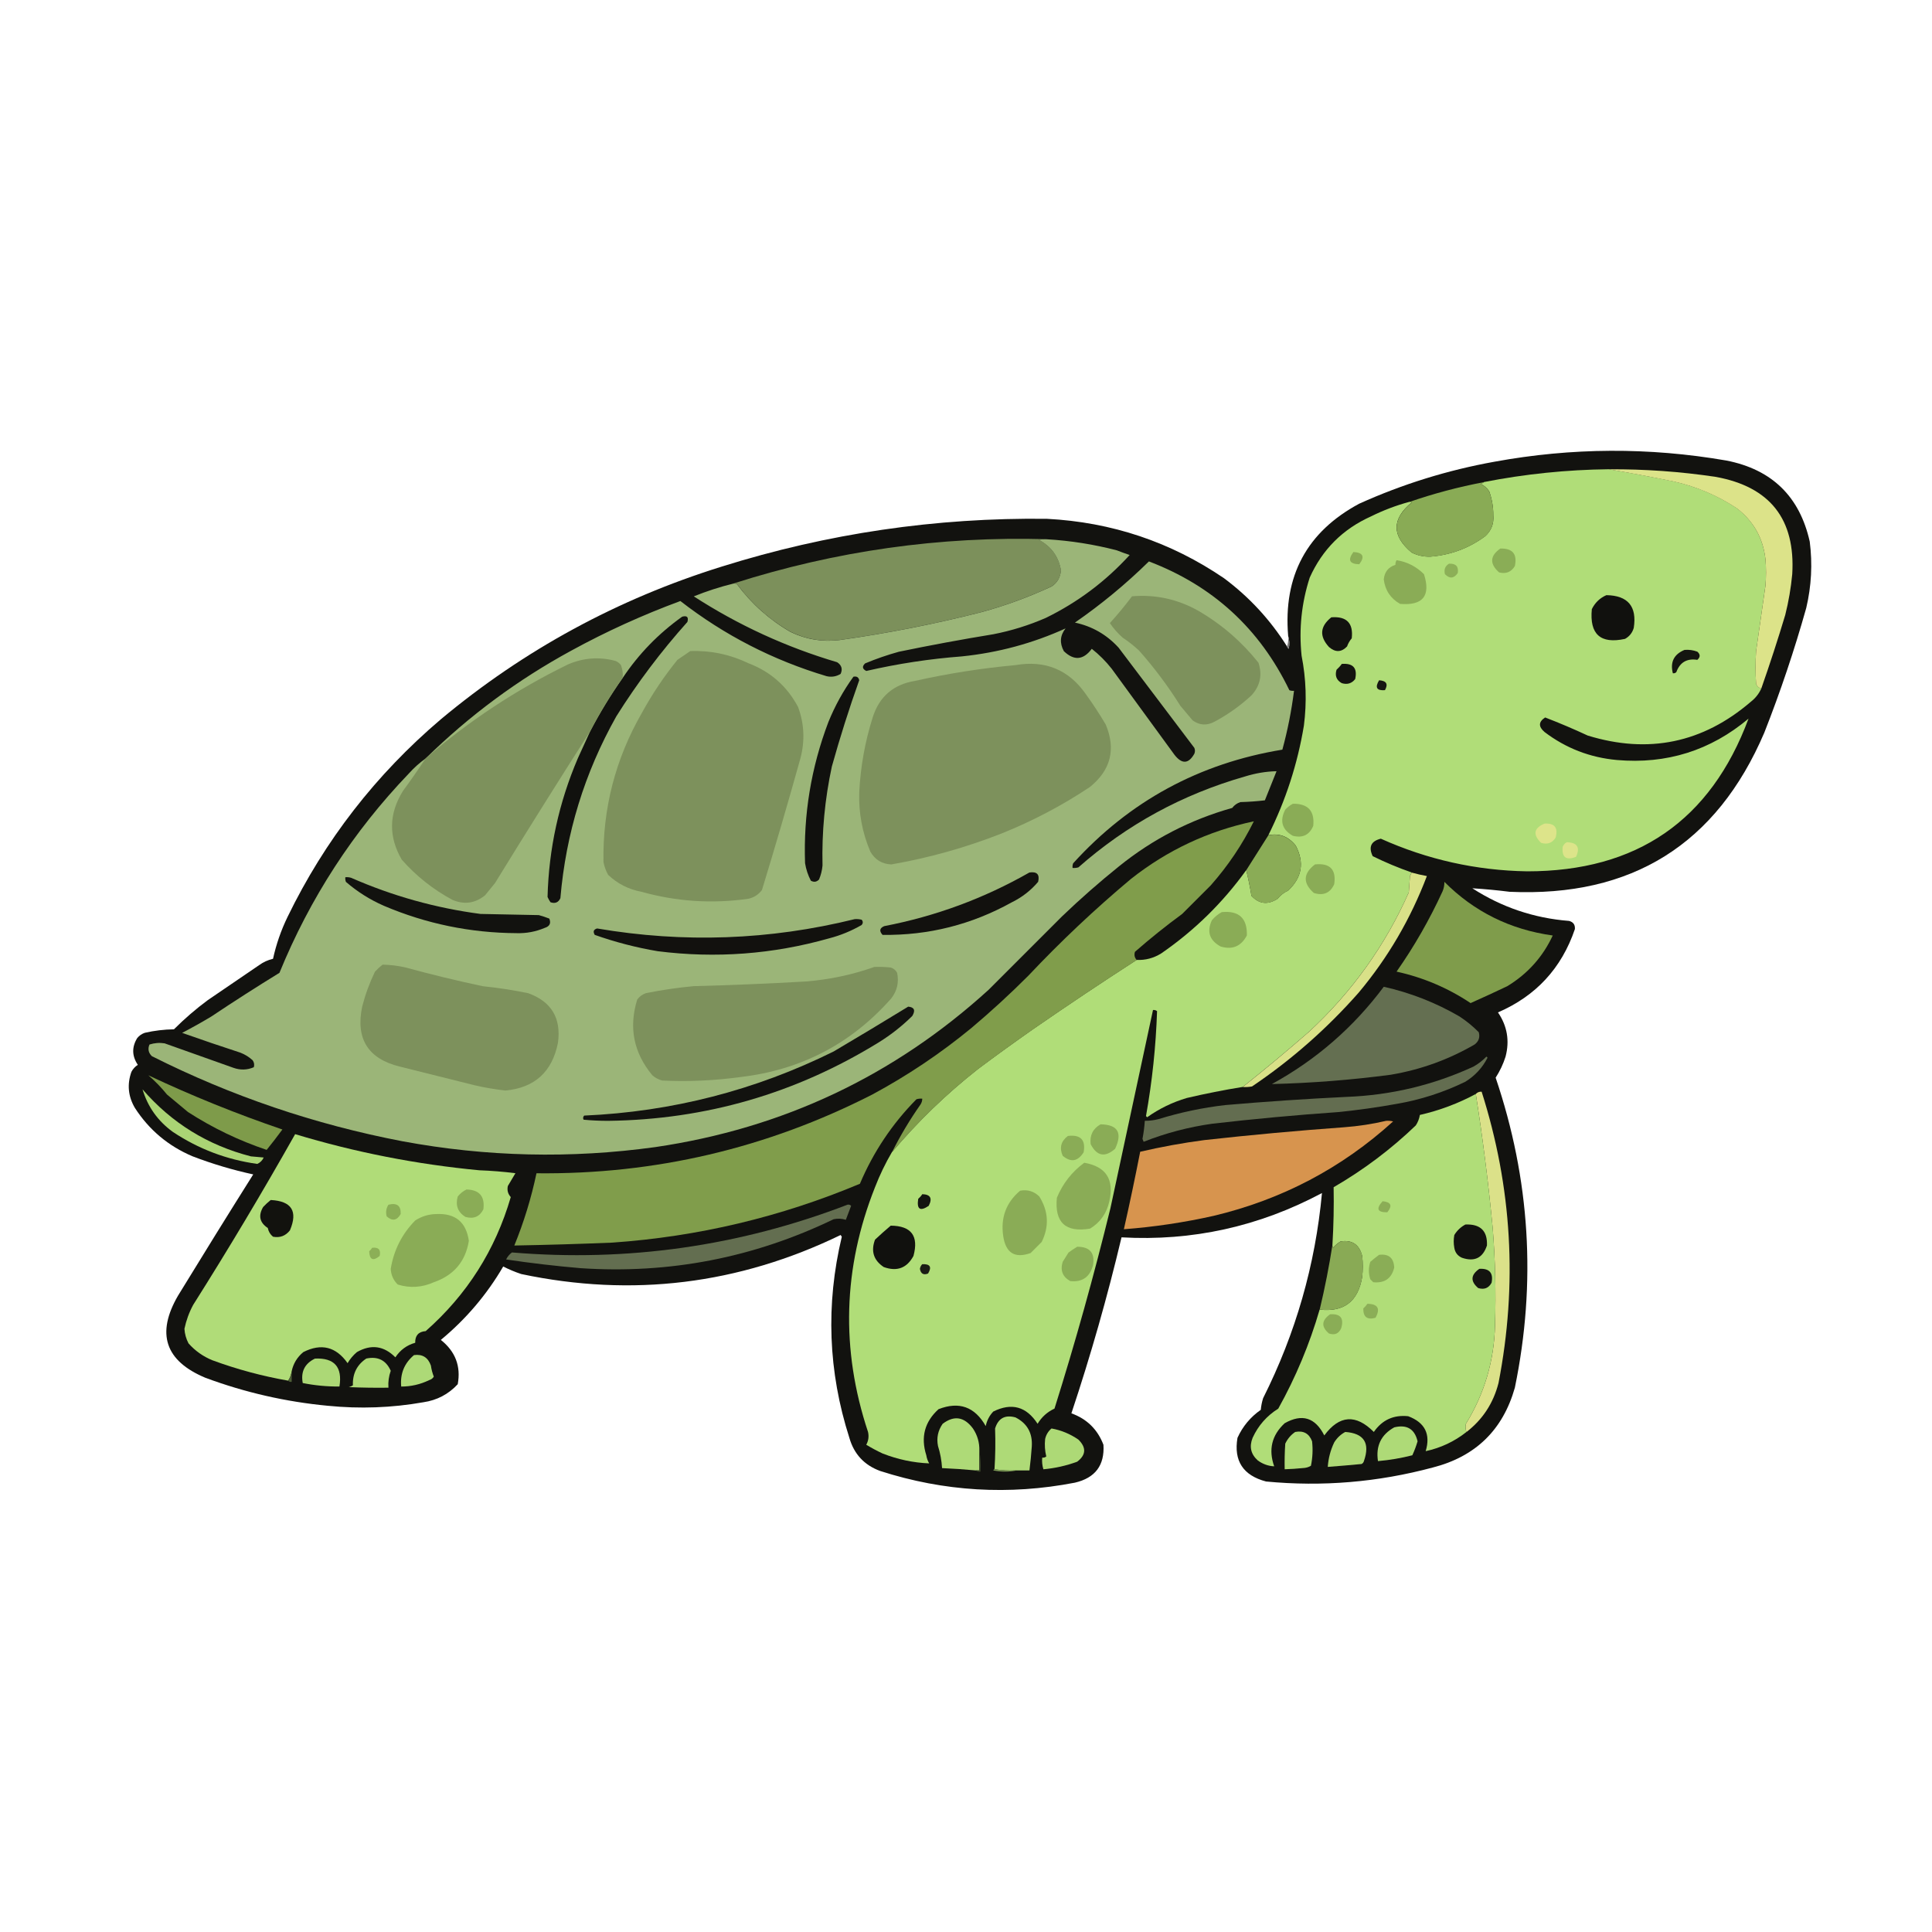 <svg width="56" height="56" viewBox="0 0 56 56" fill="none" xmlns="http://www.w3.org/2000/svg">
<path fill-rule="evenodd" clip-rule="evenodd" d="M37.305 18.737C37.314 18.764 37.331 18.786 37.355 18.805C37.383 18.674 37.377 18.551 37.338 18.433C37.192 16.693 37.879 15.415 39.399 14.599C40.656 14.032 41.962 13.627 43.318 13.383C45.557 12.973 47.798 12.961 50.041 13.349C51.358 13.607 52.163 14.39 52.456 15.697C52.539 16.344 52.505 16.986 52.355 17.622C52.01 18.849 51.605 20.054 51.139 21.237C49.756 24.472 47.295 26.009 43.757 25.849C43.397 25.803 43.036 25.77 42.676 25.747C43.53 26.298 44.465 26.614 45.48 26.693C45.602 26.725 45.658 26.804 45.649 26.93C45.264 28.063 44.521 28.869 43.419 29.345C43.688 29.738 43.761 30.166 43.639 30.629C43.57 30.846 43.474 31.048 43.352 31.237C44.35 34.182 44.536 37.178 43.909 40.223C43.561 41.45 42.767 42.221 41.528 42.537C39.94 42.963 38.33 43.098 36.697 42.942C36.032 42.766 35.756 42.344 35.869 41.676C36.02 41.344 36.245 41.074 36.544 40.865C36.555 40.75 36.577 40.637 36.612 40.527C37.556 38.647 38.125 36.665 38.318 34.581C36.496 35.553 34.559 35.981 32.508 35.865C32.099 37.587 31.615 39.287 31.055 40.966C31.504 41.128 31.814 41.432 31.984 41.878C32.021 42.473 31.745 42.839 31.156 42.976C29.246 43.345 27.366 43.233 25.515 42.638C25.052 42.469 24.754 42.148 24.619 41.676C24.004 39.755 23.931 37.812 24.4 35.848C24.389 35.831 24.377 35.814 24.366 35.797C21.41 37.23 18.325 37.608 15.11 36.929C14.928 36.869 14.754 36.796 14.586 36.71C14.111 37.524 13.508 38.233 12.778 38.838C13.2 39.173 13.363 39.601 13.268 40.122C12.999 40.413 12.667 40.587 12.272 40.645C11.354 40.807 10.43 40.84 9.502 40.747C8.282 40.632 7.1 40.361 5.954 39.936C4.785 39.447 4.521 38.653 5.161 37.554C5.88 36.379 6.606 35.207 7.34 34.041C6.741 33.911 6.155 33.736 5.583 33.517C4.88 33.22 4.323 32.752 3.911 32.115C3.714 31.781 3.68 31.431 3.809 31.068C3.853 30.984 3.915 30.916 3.995 30.865C3.823 30.609 3.817 30.35 3.978 30.088C4.037 30.017 4.11 29.966 4.198 29.936C4.475 29.873 4.757 29.839 5.042 29.835C5.349 29.528 5.675 29.247 6.022 28.99C6.517 28.652 7.013 28.315 7.508 27.977C7.632 27.887 7.767 27.825 7.914 27.791C8.006 27.37 8.147 26.964 8.336 26.575C9.414 24.358 10.895 22.45 12.778 20.849C15.185 18.84 17.899 17.364 20.92 16.423C23.988 15.461 27.13 14.999 30.345 15.038C32.223 15.135 33.935 15.709 35.48 16.761C36.212 17.307 36.82 17.966 37.305 18.737Z" fill="#12120F"/>
<path fill-rule="evenodd" clip-rule="evenodd" d="M46.629 13.601C47.257 13.707 47.888 13.825 48.52 13.955C49.178 14.104 49.787 14.363 50.345 14.732C50.826 15.105 51.102 15.595 51.172 16.202C51.195 16.461 51.195 16.72 51.172 16.979C51.082 17.61 50.992 18.24 50.902 18.871C50.88 19.186 50.88 19.501 50.902 19.817C50.927 19.893 50.978 19.938 51.054 19.952C50.987 20.104 50.886 20.233 50.75 20.34C49.358 21.535 47.781 21.862 46.02 21.32C45.615 21.131 45.204 20.957 44.787 20.796C44.593 20.922 44.587 21.062 44.771 21.219C45.389 21.688 46.087 21.958 46.865 22.029C48.307 22.155 49.58 21.755 50.682 20.83C49.584 23.783 47.444 25.258 44.264 25.256C42.785 25.231 41.371 24.915 40.024 24.31C39.74 24.38 39.662 24.549 39.788 24.816C40.157 24.998 40.534 25.156 40.919 25.289C40.903 25.322 40.886 25.356 40.869 25.391C40.858 25.549 40.846 25.706 40.835 25.864C40.151 27.405 39.188 28.751 37.947 29.901C37.315 30.452 36.673 30.987 36.021 31.505C35.478 31.593 34.938 31.7 34.399 31.826C33.984 31.949 33.601 32.135 33.251 32.384C33.239 32.373 33.228 32.361 33.217 32.35C33.397 31.344 33.504 30.33 33.538 29.309C33.504 29.281 33.464 29.27 33.42 29.276C33.009 31.19 32.598 33.104 32.187 35.019C31.709 36.974 31.168 38.911 30.565 40.829C30.358 40.925 30.195 41.071 30.075 41.269C29.751 40.768 29.323 40.65 28.791 40.914C28.678 41.033 28.605 41.174 28.572 41.336C28.255 40.776 27.799 40.613 27.204 40.846C26.802 41.21 26.683 41.655 26.849 42.181C26.862 42.265 26.89 42.344 26.933 42.417C26.472 42.398 26.021 42.302 25.582 42.13C25.419 42.054 25.261 41.969 25.109 41.877C25.173 41.76 25.19 41.636 25.16 41.505C24.366 39.117 24.434 36.752 25.363 34.411C25.5 34.057 25.663 33.719 25.852 33.397C26.601 32.508 27.434 31.703 28.352 30.982C28.875 30.59 29.405 30.208 29.94 29.833C30.933 29.146 31.935 28.476 32.947 27.823C33.196 27.836 33.433 27.774 33.656 27.637C34.619 26.973 35.441 26.168 36.122 25.222C36.182 25.463 36.233 25.711 36.274 25.965C36.496 26.206 36.749 26.234 37.034 26.049C37.117 25.946 37.219 25.867 37.338 25.813C37.74 25.434 37.813 25.001 37.558 24.512C37.347 24.245 37.082 24.144 36.764 24.208C37.266 23.202 37.61 22.144 37.794 21.033C37.881 20.353 37.859 19.677 37.727 19.006C37.647 18.233 37.725 17.478 37.963 16.742C38.329 15.927 38.92 15.336 39.737 14.969C40.096 14.791 40.467 14.65 40.852 14.546C40.877 14.542 40.899 14.548 40.919 14.563C40.336 15.046 40.336 15.53 40.919 16.016C41.089 16.101 41.269 16.14 41.46 16.134C42.048 16.087 42.577 15.89 43.048 15.543C43.226 15.38 43.305 15.178 43.284 14.935C43.285 14.696 43.245 14.465 43.166 14.242C43.102 14.145 43.018 14.072 42.913 14.023C42.954 14.015 42.988 13.998 43.014 13.972C44.206 13.739 45.411 13.615 46.629 13.601Z" fill="#B0DD78"/>
<path fill-rule="evenodd" clip-rule="evenodd" d="M46.628 13.603C47.67 13.595 48.706 13.669 49.736 13.823C51.308 14.111 52.045 15.051 51.949 16.643C51.911 17.043 51.844 17.437 51.746 17.826C51.531 18.541 51.3 19.25 51.053 19.954C50.977 19.94 50.927 19.895 50.901 19.819C50.879 19.504 50.879 19.189 50.901 18.873C50.992 18.243 51.081 17.612 51.172 16.981C51.194 16.722 51.194 16.463 51.172 16.204C51.102 15.597 50.826 15.107 50.344 14.735C49.786 14.366 49.178 14.107 48.52 13.958C47.887 13.828 47.257 13.709 46.628 13.603Z" fill="#DCE389"/>
<path fill-rule="evenodd" clip-rule="evenodd" d="M43.014 13.975C42.989 14.001 42.955 14.017 42.913 14.025C43.018 14.074 43.103 14.147 43.166 14.245C43.246 14.468 43.285 14.699 43.285 14.937C43.305 15.18 43.226 15.383 43.048 15.546C42.577 15.892 42.048 16.089 41.46 16.137C41.269 16.142 41.089 16.103 40.92 16.018C40.337 15.532 40.337 15.048 40.92 14.566C40.9 14.55 40.877 14.544 40.852 14.549C41.556 14.306 42.276 14.114 43.014 13.975Z" fill="#89AB55"/>
<path fill-rule="evenodd" clip-rule="evenodd" d="M30.347 15.629C30.268 15.623 30.189 15.629 30.111 15.646C30.467 15.833 30.681 16.126 30.753 16.524C30.741 16.729 30.65 16.887 30.482 16.997C29.827 17.302 29.152 17.55 28.456 17.74C27.097 18.086 25.723 18.356 24.334 18.551C23.837 18.611 23.364 18.532 22.915 18.314C22.303 17.962 21.785 17.5 21.361 16.929C21.329 16.913 21.295 16.907 21.26 16.913C24.218 15.967 27.247 15.539 30.347 15.629Z" fill="#7C905B"/>
<path fill-rule="evenodd" clip-rule="evenodd" d="M30.346 15.631C31.032 15.672 31.708 15.779 32.373 15.952C32.497 16.001 32.621 16.046 32.744 16.087C32.048 16.851 31.237 17.459 30.312 17.911C29.823 18.124 29.316 18.282 28.792 18.384C27.875 18.534 26.963 18.703 26.055 18.891C25.722 18.983 25.395 19.096 25.076 19.229C24.983 19.317 24.994 19.39 25.11 19.448C26.022 19.238 26.945 19.097 27.88 19.026C28.931 18.918 29.933 18.648 30.886 18.215C30.725 18.42 30.709 18.64 30.836 18.874C31.131 19.157 31.402 19.134 31.646 18.806C31.86 18.975 32.052 19.167 32.221 19.381C32.829 20.214 33.437 21.047 34.045 21.881C34.261 22.156 34.452 22.144 34.619 21.847C34.642 21.791 34.642 21.734 34.619 21.678C33.887 20.71 33.156 19.741 32.423 18.773C32.077 18.394 31.654 18.152 31.157 18.046C31.921 17.518 32.636 16.927 33.302 16.273C35.155 16.978 36.512 18.222 37.373 20.006C37.416 20.022 37.461 20.028 37.508 20.023C37.435 20.6 37.323 21.169 37.17 21.729C34.76 22.125 32.739 23.223 31.106 25.023C31.089 25.066 31.084 25.111 31.089 25.158C31.146 25.163 31.203 25.157 31.258 25.141C32.662 23.903 34.272 23.025 36.089 22.506C36.391 22.412 36.695 22.361 37.001 22.354C36.889 22.635 36.776 22.917 36.663 23.198C36.427 23.226 36.191 23.243 35.954 23.249C35.856 23.281 35.777 23.337 35.717 23.418C34.505 23.759 33.413 24.322 32.44 25.107C31.869 25.566 31.317 26.05 30.785 26.56C30.076 27.269 29.366 27.979 28.657 28.688C25.915 31.185 22.694 32.705 18.995 33.249C16.542 33.588 14.098 33.532 11.664 33.08C9.125 32.593 6.704 31.772 4.401 30.613C4.302 30.515 4.279 30.403 4.333 30.276C4.477 30.23 4.624 30.218 4.772 30.242C5.436 30.478 6.101 30.715 6.766 30.951C6.967 31.022 7.165 31.017 7.357 30.934C7.378 30.862 7.367 30.795 7.323 30.732C7.219 30.637 7.101 30.564 6.968 30.512C6.401 30.327 5.838 30.136 5.279 29.938C5.566 29.789 5.848 29.631 6.124 29.465C6.774 29.03 7.433 28.608 8.1 28.198C8.986 26.031 10.236 24.105 11.85 22.421C11.999 22.255 12.162 22.109 12.34 21.982C13.601 20.743 15.008 19.702 16.562 18.857C17.579 18.301 18.632 17.823 19.721 17.421C20.992 18.409 22.405 19.135 23.961 19.6C24.105 19.633 24.241 19.61 24.366 19.533C24.429 19.393 24.395 19.28 24.265 19.195C22.785 18.757 21.4 18.12 20.11 17.286C20.484 17.135 20.867 17.011 21.258 16.915C21.294 16.91 21.328 16.915 21.36 16.932C21.784 17.502 22.302 17.964 22.914 18.317C23.363 18.534 23.836 18.613 24.332 18.553C25.721 18.358 27.095 18.088 28.454 17.742C29.15 17.552 29.826 17.304 30.481 16.999C30.649 16.889 30.739 16.731 30.751 16.526C30.68 16.128 30.466 15.835 30.109 15.648C30.187 15.631 30.266 15.625 30.346 15.631Z" fill="#9BB578"/>
<path fill-rule="evenodd" clip-rule="evenodd" d="M43.487 15.9C43.843 15.89 43.983 16.059 43.909 16.407C43.806 16.58 43.654 16.642 43.453 16.592C43.173 16.344 43.184 16.113 43.487 15.9Z" fill="#8AAD56"/>
<path fill-rule="evenodd" clip-rule="evenodd" d="M39.23 16C39.511 16.017 39.567 16.135 39.399 16.355C39.114 16.348 39.058 16.23 39.23 16Z" fill="#8AAD56"/>
<path fill-rule="evenodd" clip-rule="evenodd" d="M40.481 16.237C40.786 16.285 41.05 16.42 41.275 16.643C41.475 17.271 41.245 17.558 40.582 17.504C40.307 17.348 40.149 17.111 40.109 16.795C40.131 16.577 40.243 16.436 40.447 16.372C40.445 16.323 40.456 16.278 40.481 16.237Z" fill="#8AAC56"/>
<path fill-rule="evenodd" clip-rule="evenodd" d="M42 16.339C42.199 16.329 42.283 16.419 42.254 16.609C42.144 16.77 42.02 16.782 41.882 16.643C41.848 16.509 41.887 16.408 42 16.339Z" fill="#8CAF57"/>
<path fill-rule="evenodd" clip-rule="evenodd" d="M32.812 17.284C33.498 17.227 34.139 17.368 34.737 17.706C35.41 18.097 35.99 18.599 36.477 19.209C36.594 19.566 36.526 19.881 36.275 20.155C35.953 20.454 35.598 20.707 35.21 20.915C34.986 21.038 34.772 21.027 34.569 20.881C34.45 20.741 34.332 20.6 34.214 20.459C33.859 19.891 33.459 19.356 33.014 18.855C32.867 18.718 32.709 18.594 32.541 18.483C32.399 18.357 32.275 18.216 32.17 18.061C32.398 17.81 32.612 17.551 32.812 17.284Z" fill="#7D915C"/>
<path fill-rule="evenodd" clip-rule="evenodd" d="M46.562 17.251C47.187 17.261 47.451 17.577 47.356 18.197C47.316 18.339 47.232 18.446 47.103 18.518C46.391 18.673 46.07 18.386 46.14 17.656C46.234 17.467 46.375 17.332 46.562 17.251Z" fill="#11110E"/>
<path fill-rule="evenodd" clip-rule="evenodd" d="M38.589 17.893C39.034 17.859 39.231 18.062 39.181 18.502C39.121 18.572 39.076 18.651 39.045 18.738C38.881 18.909 38.706 18.914 38.522 18.755C38.237 18.443 38.26 18.156 38.589 17.893Z" fill="#12120F"/>
<path fill-rule="evenodd" clip-rule="evenodd" d="M17.104 21.203C17.385 20.663 17.7 20.145 18.05 19.649C18.515 18.953 19.089 18.362 19.773 17.875C19.914 17.836 19.964 17.887 19.925 18.027C19.16 18.882 18.473 19.794 17.864 20.764C16.943 22.401 16.403 24.158 16.243 26.034C16.186 26.159 16.09 26.199 15.956 26.152C15.923 26.104 15.895 26.053 15.871 26C15.907 24.604 16.2 23.264 16.749 21.98C16.868 21.72 16.986 21.461 17.104 21.203Z" fill="#11110E"/>
<path fill-rule="evenodd" clip-rule="evenodd" d="M37.337 18.434C37.376 18.551 37.382 18.675 37.354 18.805C37.33 18.787 37.313 18.764 37.304 18.738C37.337 18.643 37.348 18.542 37.337 18.434Z" fill="#787776"/>
<path fill-rule="evenodd" clip-rule="evenodd" d="M48.826 18.838C48.955 18.827 49.078 18.844 49.198 18.889C49.288 18.968 49.288 19.047 49.198 19.126C48.897 19.079 48.694 19.197 48.59 19.48C48.562 19.51 48.528 19.521 48.488 19.514C48.407 19.19 48.52 18.965 48.826 18.838Z" fill="#141510"/>
<path fill-rule="evenodd" clip-rule="evenodd" d="M20.008 18.872C20.599 18.85 21.163 18.969 21.698 19.226C22.334 19.469 22.813 19.891 23.133 20.493C23.312 20.979 23.334 21.475 23.201 21.98C22.845 23.256 22.474 24.528 22.086 25.797C21.987 25.928 21.858 26.012 21.698 26.05C20.648 26.201 19.612 26.134 18.59 25.848C18.219 25.778 17.898 25.615 17.627 25.358C17.562 25.241 17.517 25.117 17.492 24.986C17.465 23.442 17.836 22.001 18.606 20.662C18.904 20.118 19.247 19.605 19.637 19.125C19.763 19.04 19.887 18.955 20.008 18.872Z" fill="#7D915C"/>
<path fill-rule="evenodd" clip-rule="evenodd" d="M18.048 19.649C17.698 20.145 17.383 20.663 17.102 21.203C16.182 22.642 15.264 24.106 14.349 25.595C14.253 25.713 14.158 25.831 14.062 25.949C13.775 26.183 13.459 26.229 13.116 26.084C12.556 25.784 12.067 25.395 11.646 24.919C11.258 24.252 11.269 23.588 11.68 22.926C11.909 22.613 12.129 22.298 12.339 21.98C13.59 20.897 14.964 19.991 16.46 19.26C16.911 19.065 17.373 19.031 17.846 19.159C17.906 19.185 17.957 19.225 17.998 19.277C18.046 19.405 18.062 19.529 18.048 19.649Z" fill="#7D915C"/>
<path fill-rule="evenodd" clip-rule="evenodd" d="M38.892 19.244C39.221 19.218 39.35 19.364 39.281 19.683C39.181 19.811 39.051 19.85 38.892 19.802C38.738 19.716 38.687 19.586 38.74 19.413C38.798 19.361 38.849 19.305 38.892 19.244Z" fill="#13130F"/>
<path fill-rule="evenodd" clip-rule="evenodd" d="M29.433 19.279C30.298 19.13 30.979 19.411 31.476 20.124C31.681 20.407 31.872 20.7 32.051 21.002C32.349 21.717 32.197 22.319 31.595 22.809C30.788 23.348 29.932 23.798 29.027 24.161C27.992 24.567 26.928 24.866 25.835 25.056C25.564 25.044 25.361 24.92 25.227 24.684C24.993 24.135 24.886 23.561 24.906 22.961C24.943 22.224 25.072 21.503 25.294 20.799C25.485 20.191 25.896 19.837 26.527 19.735C27.491 19.52 28.459 19.368 29.433 19.279Z" fill="#7D915C"/>
<path fill-rule="evenodd" clip-rule="evenodd" d="M39.974 19.718C40.187 19.732 40.243 19.828 40.143 20.005C39.904 20.023 39.847 19.927 39.974 19.718Z" fill="#161712"/>
<path fill-rule="evenodd" clip-rule="evenodd" d="M24.737 19.615C24.83 19.595 24.886 19.629 24.905 19.716C24.611 20.541 24.347 21.374 24.112 22.216C23.908 23.162 23.818 24.119 23.841 25.088C23.828 25.228 23.795 25.363 23.74 25.493C23.67 25.566 23.591 25.577 23.503 25.527C23.42 25.367 23.364 25.198 23.335 25.02C23.286 23.611 23.511 22.249 24.01 20.932C24.201 20.46 24.443 20.021 24.737 19.615Z" fill="#11110E"/>
<path fill-rule="evenodd" clip-rule="evenodd" d="M37.474 23.297C37.913 23.291 38.11 23.505 38.065 23.939C37.954 24.202 37.757 24.297 37.474 24.226C37.159 24.048 37.086 23.794 37.254 23.466C37.321 23.397 37.394 23.34 37.474 23.297Z" fill="#8AAC56"/>
<path fill-rule="evenodd" clip-rule="evenodd" d="M32.948 27.826C31.936 28.479 30.934 29.148 29.942 29.836C29.406 30.21 28.877 30.593 28.354 30.985C27.436 31.705 26.602 32.51 25.854 33.4C26.095 32.918 26.371 32.456 26.681 32.015C26.715 31.963 26.732 31.907 26.732 31.846C26.675 31.84 26.618 31.846 26.563 31.863C25.862 32.573 25.316 33.389 24.925 34.312C22.628 35.276 20.235 35.845 17.746 36.018C16.8 36.057 15.854 36.085 14.908 36.102C15.185 35.424 15.399 34.726 15.55 34.008C18.983 34.045 22.226 33.285 25.279 31.728C26.301 31.178 27.258 30.536 28.151 29.802C28.723 29.32 29.275 28.814 29.806 28.282C30.744 27.287 31.735 26.352 32.779 25.478C33.834 24.644 35.022 24.086 36.343 23.806C36.012 24.476 35.595 25.096 35.093 25.664C34.817 25.94 34.542 26.215 34.266 26.491C33.794 26.837 33.338 27.203 32.897 27.589C32.869 27.68 32.886 27.758 32.948 27.826Z" fill="#809D4B"/>
<path fill-rule="evenodd" clip-rule="evenodd" d="M44.77 23.872C45.061 23.856 45.168 23.991 45.091 24.278C44.993 24.435 44.853 24.486 44.669 24.43C44.423 24.189 44.457 24.003 44.77 23.872Z" fill="#DDE48A"/>
<path fill-rule="evenodd" clip-rule="evenodd" d="M36.764 24.211C37.082 24.147 37.347 24.248 37.558 24.515C37.813 25.003 37.74 25.437 37.338 25.816C37.219 25.87 37.117 25.949 37.034 26.052C36.749 26.236 36.496 26.208 36.274 25.968C36.233 25.714 36.182 25.466 36.122 25.225C36.337 24.886 36.551 24.548 36.764 24.211Z" fill="#8AAC56"/>
<path fill-rule="evenodd" clip-rule="evenodd" d="M45.413 24.413C45.718 24.419 45.808 24.56 45.683 24.835C45.396 24.948 45.266 24.852 45.295 24.548C45.318 24.486 45.358 24.441 45.413 24.413Z" fill="#DCE48A"/>
<path fill-rule="evenodd" clip-rule="evenodd" d="M38.116 25.055C38.551 25.011 38.736 25.203 38.673 25.629C38.556 25.886 38.359 25.97 38.082 25.883C37.759 25.595 37.77 25.319 38.116 25.055Z" fill="#8AAC56"/>
<path fill-rule="evenodd" clip-rule="evenodd" d="M40.919 25.292C41.064 25.332 41.21 25.366 41.359 25.393C40.888 26.634 40.23 27.76 39.382 28.772C38.464 29.814 37.433 30.721 36.291 31.491C36.202 31.508 36.112 31.513 36.021 31.508C36.673 30.99 37.315 30.455 37.947 29.903C39.188 28.754 40.151 27.408 40.835 25.866C40.846 25.709 40.858 25.551 40.869 25.393C40.886 25.358 40.903 25.325 40.919 25.292Z" fill="#D9E188"/>
<path fill-rule="evenodd" clip-rule="evenodd" d="M29.837 25.29C30.057 25.256 30.141 25.346 30.091 25.56C29.88 25.81 29.626 26.007 29.331 26.152C28.163 26.801 26.913 27.116 25.581 27.098C25.48 26.985 25.496 26.901 25.631 26.844C27.122 26.557 28.524 26.039 29.837 25.29Z" fill="#12110E"/>
<path fill-rule="evenodd" clip-rule="evenodd" d="M41.866 25.561C42.729 26.427 43.776 26.945 45.007 27.116C44.719 27.736 44.28 28.226 43.69 28.585C43.335 28.754 42.981 28.917 42.626 29.075C41.97 28.637 41.254 28.333 40.48 28.163C40.994 27.43 41.438 26.653 41.815 25.832C41.851 25.745 41.868 25.655 41.866 25.561Z" fill="#7F9C4B"/>
<path fill-rule="evenodd" clip-rule="evenodd" d="M10.01 25.427C10.067 25.421 10.123 25.427 10.179 25.444C11.379 25.971 12.629 26.32 13.928 26.491C14.492 26.502 15.055 26.514 15.618 26.525C15.721 26.553 15.822 26.587 15.922 26.626C15.977 26.762 15.932 26.852 15.787 26.896C15.527 27.006 15.257 27.056 14.976 27.048C13.635 27.041 12.352 26.776 11.125 26.254C10.723 26.078 10.357 25.847 10.027 25.562C10.01 25.518 10.004 25.473 10.01 25.427Z" fill="#12120F"/>
<path fill-rule="evenodd" clip-rule="evenodd" d="M35.414 26.438C35.912 26.39 36.154 26.615 36.141 27.114C35.976 27.43 35.722 27.537 35.38 27.435C35.058 27.258 34.973 27.004 35.127 26.674C35.21 26.575 35.305 26.496 35.414 26.438Z" fill="#8AAC56"/>
<path fill-rule="evenodd" clip-rule="evenodd" d="M24.773 26.642C24.841 26.636 24.909 26.642 24.976 26.659C25.018 26.709 25.018 26.76 24.976 26.811C24.678 26.983 24.363 27.113 24.03 27.199C22.402 27.66 20.746 27.784 19.064 27.571C18.442 27.466 17.833 27.308 17.239 27.098C17.183 27.003 17.205 26.942 17.307 26.912C19.819 27.34 22.308 27.25 24.773 26.642Z" fill="#12110E"/>
<path fill-rule="evenodd" clip-rule="evenodd" d="M11.089 27.961C11.317 27.965 11.542 27.993 11.764 28.045C12.502 28.247 13.245 28.427 13.994 28.586C14.436 28.631 14.876 28.699 15.312 28.789C15.983 29.032 16.27 29.511 16.173 30.224C16.007 31.067 15.5 31.528 14.653 31.61C14.352 31.576 14.053 31.526 13.758 31.457C13.037 31.277 12.316 31.097 11.595 30.917C10.67 30.693 10.304 30.113 10.498 29.177C10.588 28.827 10.712 28.489 10.869 28.164C10.939 28.088 11.012 28.021 11.089 27.961Z" fill="#7D915C"/>
<path fill-rule="evenodd" clip-rule="evenodd" d="M25.344 28.027C25.502 28.021 25.66 28.027 25.817 28.044C25.9 28.07 25.962 28.12 26.003 28.195C26.061 28.471 26.005 28.718 25.834 28.939C24.675 30.253 23.217 31.014 21.459 31.219C20.708 31.322 19.953 31.356 19.196 31.32C19.088 31.292 18.992 31.241 18.909 31.168C18.366 30.515 18.22 29.783 18.47 28.973C18.535 28.884 18.619 28.823 18.723 28.787C19.181 28.695 19.643 28.627 20.108 28.584C21.19 28.556 22.271 28.511 23.351 28.449C24.039 28.395 24.703 28.254 25.344 28.027Z" fill="#7D915C"/>
<path fill-rule="evenodd" clip-rule="evenodd" d="M40.109 28.602C40.885 28.776 41.617 29.063 42.305 29.463C42.507 29.595 42.692 29.747 42.863 29.919C42.903 30.064 42.864 30.182 42.744 30.274C41.989 30.713 41.178 31.006 40.312 31.152C39.168 31.303 38.019 31.393 36.866 31.422C38.151 30.718 39.232 29.777 40.109 28.602Z" fill="#646F51"/>
<path fill-rule="evenodd" clip-rule="evenodd" d="M26.325 29.178C26.502 29.194 26.541 29.285 26.443 29.448C26.15 29.738 25.829 29.991 25.48 30.208C23.075 31.693 20.457 32.453 17.626 32.488C17.387 32.488 17.15 32.477 16.916 32.455C16.893 32.411 16.899 32.372 16.933 32.336C19.476 32.224 21.886 31.605 24.163 30.478C24.889 30.049 25.61 29.616 26.325 29.178Z" fill="#12120F"/>
<path fill-rule="evenodd" clip-rule="evenodd" d="M4.3 31.168C5.553 31.759 6.848 32.283 8.185 32.739C8.036 32.942 7.884 33.139 7.729 33.33C6.92 33.058 6.16 32.692 5.448 32.232C5.246 32.063 5.043 31.894 4.84 31.725C4.677 31.523 4.497 31.337 4.3 31.168Z" fill="#7E9B4A"/>
<path fill-rule="evenodd" clip-rule="evenodd" d="M4.131 31.575C4.972 32.548 6.019 33.195 7.273 33.518C7.397 33.529 7.52 33.54 7.644 33.551C7.604 33.637 7.542 33.699 7.458 33.737C6.568 33.613 5.752 33.303 5.009 32.808C4.576 32.494 4.283 32.083 4.131 31.575Z" fill="#AAD474"/>
<path fill-rule="evenodd" clip-rule="evenodd" d="M42.506 41.508C42.476 41.431 42.471 41.351 42.489 41.271C43.029 40.394 43.311 39.437 43.334 38.4C43.363 37.464 43.341 36.529 43.266 35.596C43.142 34.294 42.979 32.999 42.777 31.71C42.821 31.662 42.878 31.639 42.946 31.643C43.828 34.415 43.991 37.23 43.435 40.089C43.285 40.672 42.976 41.145 42.506 41.508Z" fill="#DBE189"/>
<path fill-rule="evenodd" clip-rule="evenodd" d="M42.777 31.709C42.98 32.998 43.143 34.293 43.267 35.594C43.341 36.527 43.364 37.462 43.334 38.398C43.312 39.435 43.03 40.392 42.49 41.27C42.471 41.35 42.477 41.429 42.507 41.506C42.156 41.783 41.762 41.968 41.324 42.063C41.472 41.571 41.303 41.233 40.818 41.05C40.395 41.005 40.063 41.157 39.821 41.506C39.301 40.983 38.822 41.016 38.385 41.607C38.123 41.087 37.74 40.969 37.237 41.253C36.863 41.6 36.762 42.017 36.933 42.502C36.76 42.494 36.603 42.437 36.46 42.334C36.255 42.151 36.205 41.932 36.308 41.675C36.471 41.32 36.719 41.038 37.051 40.83C37.56 39.916 37.96 38.959 38.25 37.959C38.954 38.038 39.365 37.723 39.483 37.013C39.506 36.81 39.506 36.608 39.483 36.405C39.4 36.073 39.192 35.932 38.858 35.983C38.775 36.032 38.702 36.094 38.639 36.168C38.622 36.136 38.617 36.102 38.622 36.067C38.655 35.514 38.666 34.962 38.656 34.412C39.523 33.91 40.317 33.313 41.037 32.621C41.098 32.53 41.137 32.428 41.156 32.317C41.726 32.187 42.266 31.984 42.777 31.709Z" fill="#B0DD78"/>
<path fill-rule="evenodd" clip-rule="evenodd" d="M43.081 30.629C43.099 30.631 43.111 30.642 43.115 30.663C42.966 30.953 42.751 31.184 42.473 31.355C41.839 31.664 41.175 31.878 40.48 31.997C39.92 32.098 39.357 32.177 38.791 32.234C37.572 32.319 36.356 32.431 35.142 32.571C34.456 32.667 33.791 32.842 33.149 33.095C33.138 33.067 33.127 33.039 33.115 33.011C33.149 32.837 33.171 32.663 33.183 32.487C33.32 32.488 33.455 32.471 33.588 32.436C34.217 32.242 34.859 32.107 35.514 32.031C36.683 31.93 37.854 31.851 39.027 31.794C40.314 31.746 41.541 31.454 42.709 30.916C42.849 30.838 42.973 30.742 43.081 30.629Z" fill="#636D50"/>
<path fill-rule="evenodd" clip-rule="evenodd" d="M40.177 32.488C40.246 32.483 40.313 32.488 40.38 32.505C38.889 33.859 37.155 34.771 35.177 35.242C34.32 35.434 33.453 35.564 32.576 35.63C32.745 34.883 32.902 34.134 33.049 33.384C33.663 33.241 34.282 33.128 34.907 33.046C36.256 32.896 37.607 32.772 38.961 32.674C39.376 32.643 39.781 32.581 40.177 32.488Z" fill="#D7944E"/>
<path fill-rule="evenodd" clip-rule="evenodd" d="M31.9 32.589C32.4 32.597 32.541 32.834 32.322 33.298C32.029 33.557 31.792 33.512 31.613 33.163C31.583 32.906 31.679 32.715 31.9 32.589Z" fill="#8AAC56"/>
<path fill-rule="evenodd" clip-rule="evenodd" d="M8.454 39.749C8.44 39.849 8.406 39.939 8.352 40.019C7.603 39.888 6.871 39.691 6.156 39.428C5.887 39.318 5.656 39.155 5.464 38.938C5.395 38.806 5.355 38.665 5.346 38.516C5.397 38.273 5.481 38.042 5.599 37.823C6.625 36.2 7.61 34.55 8.555 32.874C10.295 33.4 12.074 33.749 13.893 33.921C14.243 33.934 14.592 33.962 14.94 34.006C14.867 34.13 14.794 34.253 14.72 34.377C14.694 34.499 14.722 34.605 14.805 34.698C14.358 36.233 13.536 37.528 12.339 38.583C12.131 38.599 12.03 38.712 12.035 38.921C11.792 38.989 11.601 39.13 11.46 39.343C11.128 39.008 10.757 38.957 10.345 39.191C10.236 39.284 10.146 39.39 10.075 39.512C9.74 39.035 9.312 38.928 8.792 39.191C8.614 39.338 8.501 39.524 8.454 39.749Z" fill="#B0DC78"/>
<path fill-rule="evenodd" clip-rule="evenodd" d="M30.954 32.926C31.322 32.882 31.474 33.04 31.41 33.399C31.242 33.667 31.04 33.701 30.802 33.5C30.702 33.268 30.753 33.076 30.954 32.926Z" fill="#8AAC56"/>
<path fill-rule="evenodd" clip-rule="evenodd" d="M31.428 33.703C32.058 33.813 32.3 34.184 32.155 34.818C32.08 35.165 31.894 35.43 31.597 35.612C30.885 35.732 30.564 35.434 30.634 34.717C30.806 34.303 31.071 33.965 31.428 33.703Z" fill="#8AAC56"/>
<path fill-rule="evenodd" clip-rule="evenodd" d="M13.521 34.478C13.896 34.487 14.059 34.678 14.011 35.053C13.902 35.268 13.727 35.341 13.488 35.272C13.269 35.133 13.196 34.936 13.268 34.681C13.339 34.593 13.424 34.525 13.521 34.478Z" fill="#8AAC56"/>
<path fill-rule="evenodd" clip-rule="evenodd" d="M29.569 34.513C29.786 34.474 29.972 34.53 30.126 34.682C30.392 35.111 30.414 35.55 30.194 35.999C30.087 36.106 29.98 36.213 29.873 36.32C29.417 36.483 29.152 36.32 29.079 35.83C29 35.295 29.163 34.855 29.569 34.513Z" fill="#8AAC56"/>
<path fill-rule="evenodd" clip-rule="evenodd" d="M7.847 34.783C8.453 34.814 8.639 35.106 8.404 35.662C8.278 35.823 8.114 35.885 7.914 35.847C7.833 35.782 7.783 35.697 7.762 35.594C7.526 35.438 7.481 35.236 7.627 34.986C7.697 34.911 7.77 34.843 7.847 34.783Z" fill="#12120E"/>
<path fill-rule="evenodd" clip-rule="evenodd" d="M26.733 34.614C26.97 34.621 27.032 34.733 26.919 34.952C26.669 35.12 26.568 35.052 26.615 34.749C26.661 34.709 26.701 34.664 26.733 34.614Z" fill="#131410"/>
<path fill-rule="evenodd" clip-rule="evenodd" d="M40.076 34.818C40.322 34.842 40.367 34.949 40.211 35.139C39.923 35.142 39.878 35.035 40.076 34.818Z" fill="#8BAD56"/>
<path fill-rule="evenodd" clip-rule="evenodd" d="M11.259 34.919C11.506 34.858 11.625 34.948 11.614 35.189C11.506 35.38 11.37 35.402 11.208 35.257C11.176 35.134 11.193 35.021 11.259 34.919Z" fill="#8AAD56"/>
<path fill-rule="evenodd" clip-rule="evenodd" d="M12.644 35.19C13.197 35.162 13.512 35.421 13.59 35.967C13.493 36.565 13.155 36.964 12.576 37.166C12.232 37.32 11.883 37.342 11.529 37.233C11.402 37.108 11.334 36.956 11.326 36.777C11.415 36.233 11.652 35.766 12.036 35.375C12.224 35.255 12.427 35.193 12.644 35.19Z" fill="#8AAC56"/>
<path fill-rule="evenodd" clip-rule="evenodd" d="M25.819 35.526C26.416 35.532 26.635 35.825 26.477 36.405C26.287 36.757 26 36.864 25.616 36.726C25.322 36.531 25.238 36.266 25.363 35.932C25.511 35.793 25.663 35.657 25.819 35.526Z" fill="#11110E"/>
<path fill-rule="evenodd" clip-rule="evenodd" d="M42.475 35.493C42.91 35.475 43.118 35.678 43.1 36.101C42.98 36.464 42.738 36.582 42.373 36.456C42.249 36.4 42.176 36.304 42.154 36.169C42.131 36.045 42.131 35.921 42.154 35.797C42.235 35.665 42.342 35.564 42.475 35.493Z" fill="#12120F"/>
<path fill-rule="evenodd" clip-rule="evenodd" d="M24.568 34.918C24.608 34.911 24.642 34.922 24.67 34.952C24.619 35.087 24.568 35.222 24.517 35.357C24.402 35.32 24.284 35.314 24.163 35.34C21.846 36.457 19.402 36.93 16.832 36.759C16.108 36.697 15.387 36.613 14.67 36.506C14.711 36.423 14.767 36.356 14.839 36.303C18.191 36.582 21.434 36.121 24.568 34.918Z" fill="#636E50"/>
<path fill-rule="evenodd" clip-rule="evenodd" d="M38.252 37.959C38.403 37.329 38.527 36.698 38.624 36.067C38.618 36.102 38.624 36.136 38.641 36.168C38.704 36.094 38.777 36.032 38.86 35.983C39.194 35.932 39.402 36.073 39.485 36.405C39.508 36.608 39.508 36.81 39.485 37.013C39.367 37.723 38.956 38.038 38.252 37.959Z" fill="#89AA55"/>
<path fill-rule="evenodd" clip-rule="evenodd" d="M31.224 36.137C31.591 36.138 31.743 36.318 31.681 36.677C31.588 37.018 31.368 37.17 31.022 37.133C30.8 37.01 30.727 36.824 30.802 36.576C30.858 36.486 30.915 36.396 30.971 36.306C31.055 36.245 31.139 36.188 31.224 36.137Z" fill="#8AAD56"/>
<path fill-rule="evenodd" clip-rule="evenodd" d="M10.786 36.168C10.971 36.145 11.045 36.224 11.005 36.404C10.814 36.562 10.712 36.517 10.701 36.269C10.736 36.24 10.765 36.206 10.786 36.168Z" fill="#8CAF57"/>
<path fill-rule="evenodd" clip-rule="evenodd" d="M39.973 36.372C40.253 36.337 40.4 36.461 40.412 36.743C40.335 37.058 40.132 37.199 39.804 37.166C39.776 37.138 39.747 37.109 39.719 37.081C39.664 36.91 39.664 36.741 39.719 36.575C39.803 36.502 39.888 36.435 39.973 36.372Z" fill="#8AAD56"/>
<path fill-rule="evenodd" clip-rule="evenodd" d="M26.732 36.643C26.959 36.633 27.015 36.723 26.901 36.914C26.769 36.966 26.69 36.921 26.664 36.779C26.673 36.725 26.695 36.68 26.732 36.643Z" fill="#1A1C15"/>
<path fill-rule="evenodd" clip-rule="evenodd" d="M42.879 36.778C43.172 36.761 43.29 36.896 43.234 37.183C43.148 37.338 43.019 37.388 42.846 37.335C42.616 37.139 42.628 36.953 42.879 36.778Z" fill="#141410"/>
<path fill-rule="evenodd" clip-rule="evenodd" d="M39.634 37.791C39.938 37.795 40.017 37.93 39.87 38.196C39.629 38.264 39.511 38.174 39.516 37.926C39.562 37.885 39.602 37.84 39.634 37.791Z" fill="#8BAE57"/>
<path fill-rule="evenodd" clip-rule="evenodd" d="M38.554 38.095C38.855 38.075 38.962 38.21 38.875 38.5C38.805 38.657 38.687 38.708 38.52 38.652C38.291 38.456 38.303 38.27 38.554 38.095Z" fill="#8AAD56"/>
<path fill-rule="evenodd" clip-rule="evenodd" d="M12 39.278C12.244 39.245 12.407 39.346 12.49 39.582C12.505 39.692 12.534 39.799 12.574 39.903C12.543 39.953 12.498 39.986 12.439 40.004C12.184 40.128 11.913 40.19 11.629 40.19C11.595 39.819 11.718 39.515 12 39.278Z" fill="#ADD977"/>
<path fill-rule="evenodd" clip-rule="evenodd" d="M9.13 39.379C9.693 39.354 9.93 39.624 9.839 40.189C9.48 40.192 9.125 40.158 8.775 40.088C8.714 39.76 8.833 39.523 9.13 39.379Z" fill="#ACD876"/>
<path fill-rule="evenodd" clip-rule="evenodd" d="M10.617 39.378C10.953 39.308 11.189 39.426 11.326 39.733C11.27 39.891 11.247 40.054 11.259 40.223C10.876 40.228 10.493 40.223 10.11 40.206C10.153 40.195 10.193 40.178 10.229 40.155C10.216 39.819 10.346 39.56 10.617 39.378Z" fill="#AEDA77"/>
<path fill-rule="evenodd" clip-rule="evenodd" d="M8.455 39.749C8.455 39.85 8.455 39.952 8.455 40.053C8.411 40.061 8.377 40.05 8.354 40.019C8.408 39.94 8.441 39.85 8.455 39.749Z" fill="#4F6037"/>
<path fill-rule="evenodd" clip-rule="evenodd" d="M29.468 42.621C29.247 42.632 29.033 42.62 28.826 42.587C28.851 42.194 28.857 41.8 28.843 41.405C28.935 41.108 29.132 41.001 29.434 41.084C29.774 41.257 29.932 41.538 29.907 41.928C29.891 42.16 29.868 42.391 29.839 42.621C29.715 42.621 29.591 42.621 29.468 42.621Z" fill="#AEDA77"/>
<path fill-rule="evenodd" clip-rule="evenodd" d="M28.387 42.047C28.387 42.239 28.387 42.43 28.387 42.621C28.353 42.621 28.319 42.621 28.285 42.621C27.959 42.591 27.633 42.568 27.306 42.554C27.293 42.335 27.254 42.121 27.188 41.912C27.142 41.679 27.187 41.465 27.323 41.27C27.654 41.019 27.947 41.064 28.201 41.405C28.331 41.599 28.393 41.813 28.387 42.047Z" fill="#AEDA77"/>
<path fill-rule="evenodd" clip-rule="evenodd" d="M40.414 41.372C40.779 41.284 41.005 41.419 41.089 41.777C41.048 41.917 40.997 42.052 40.937 42.182C40.611 42.265 40.278 42.322 39.941 42.351C39.874 41.91 40.032 41.584 40.414 41.372Z" fill="#AEDA77"/>
<path fill-rule="evenodd" clip-rule="evenodd" d="M30.479 41.405C30.758 41.455 31.017 41.562 31.256 41.726C31.493 41.958 31.481 42.172 31.223 42.368C30.905 42.485 30.579 42.558 30.243 42.588C30.209 42.477 30.198 42.365 30.209 42.25C30.254 42.256 30.293 42.244 30.327 42.216C30.287 42.052 30.275 41.883 30.294 41.709C30.322 41.586 30.384 41.484 30.479 41.405Z" fill="#ADD976"/>
<path fill-rule="evenodd" clip-rule="evenodd" d="M37.542 41.506C37.782 41.46 37.945 41.55 38.031 41.776C38.058 42.014 38.047 42.251 37.998 42.486C37.929 42.528 37.85 42.55 37.761 42.553C37.587 42.571 37.412 42.582 37.237 42.587C37.232 42.339 37.237 42.091 37.254 41.844C37.321 41.704 37.417 41.591 37.542 41.506Z" fill="#AEDA77"/>
<path fill-rule="evenodd" clip-rule="evenodd" d="M38.993 41.506C39.537 41.545 39.717 41.827 39.534 42.35C39.523 42.389 39.501 42.417 39.466 42.435C39.139 42.466 38.813 42.494 38.486 42.519C38.503 42.272 38.565 42.035 38.672 41.81C38.754 41.678 38.86 41.577 38.993 41.506Z" fill="#ADD876"/>
<path fill-rule="evenodd" clip-rule="evenodd" d="M28.387 42.047C28.42 42.243 28.431 42.446 28.42 42.655C28.366 42.664 28.321 42.653 28.285 42.621C28.319 42.621 28.353 42.621 28.387 42.621C28.387 42.43 28.387 42.238 28.387 42.047Z" fill="#3A4529"/>
<path fill-rule="evenodd" clip-rule="evenodd" d="M28.827 42.588C29.034 42.621 29.248 42.633 29.469 42.622C29.249 42.666 29.023 42.666 28.793 42.622C28.797 42.601 28.808 42.59 28.827 42.588Z" fill="#7D9A56"/>
</svg>

